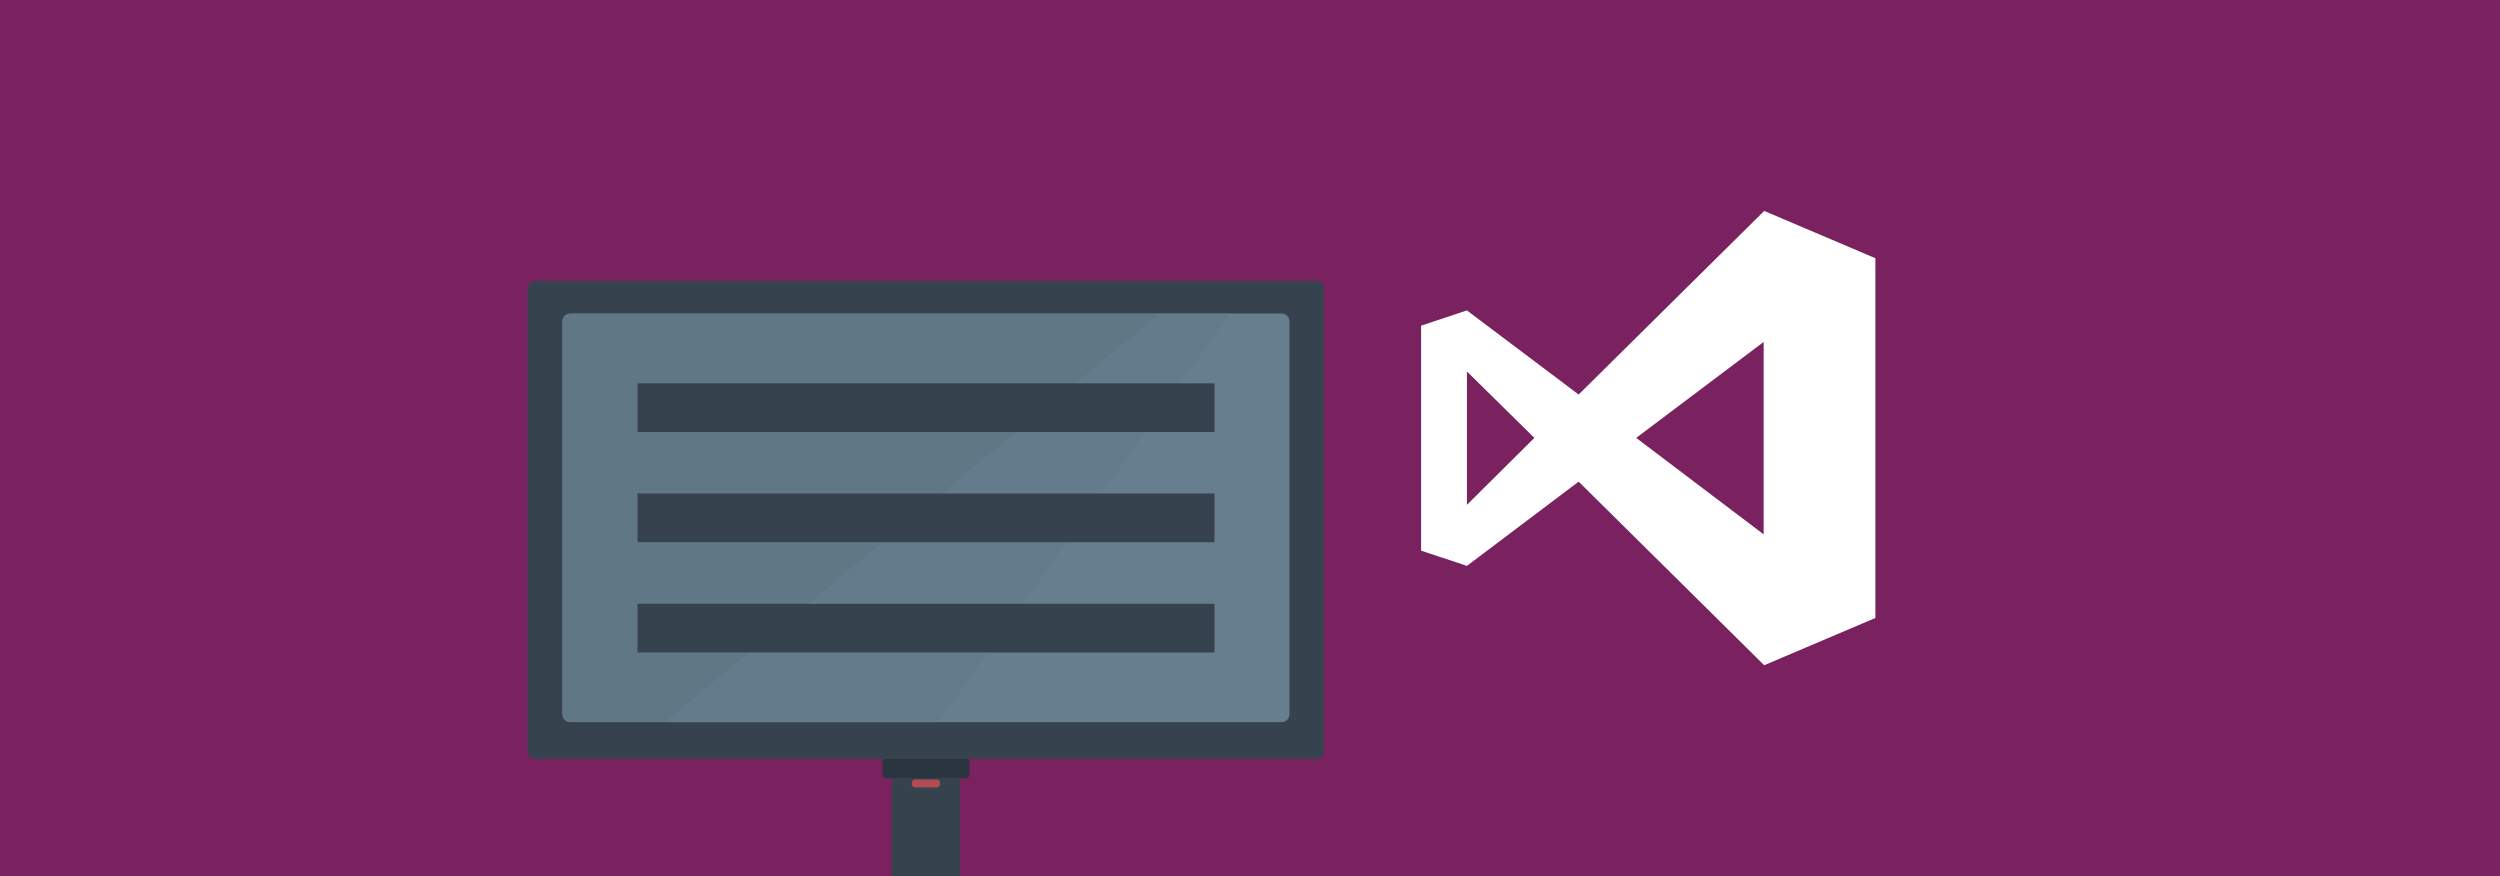 <svg version="1.1" xmlns="http://www.w3.org/2000/svg" x="0" y="0" viewBox="0 0 1920 673" xml:space="preserve"><style type="text/css">.st1{fill:#36434f}</style><path fill="#7a2160" d="M0 0h1920v673H0z"/><path class="st1" d="M684.8 596.3h52.6V673h-52.6z"/><path d="M721.9 602.3c0 1.3-1.1 2.4-2.4 2.4h-16.7c-1.3 0-2.4-1.1-2.4-2.4v-1.2c0-1.3 1.1-2.4 2.4-2.4h16.7c1.3 0 2.4 1.1 2.4 2.4v1.2z" fill="#b24b53"/><path d="M677.7 584.4c0-1.3 1.1-2.4 2.4-2.4h62.1c1.3 0 2.4 1.1 2.4 2.4v10.8c0 1.3-1.1 2.4-2.4 2.4h-62.1c-1.3 0-2.4-1.1-2.4-2.4v-10.8z" fill="#2b353f"/><path class="st1" d="M411.2 215.8c-3.3 0-6 2.7-6 6v355.1c0 3.3 2.7 6 6 6H1011c3.3 0 6-2.7 6-6V221.7c0-3.3-2.7-6-6-6H411.2z"/><path d="M990.3 548.6c0 3.3-2.7 6-6 6H437.9c-3.3 0-6-2.7-6-6V246.8c0-3.3 2.7-6 6-6h546.4c3.3 0 6 2.7 6 6v301.8z" fill="#667e8e"/><path fill="#647b8b" d="M890.7 240.9L510.8 554.6h209.8l224.1-313.7z"/><path d="M439.8 240.9c-4.2 0-7.9 3.5-7.9 7.8v298c0 4.2 3.5 7.8 7.9 7.8h71l379.9-313.6H439.8z" fill="#607786"/><path class="st1" d="M489.6 294.4h443.1v37.4H489.6zm0 84.6h443.1v37.4H489.6zm0 84.7h443.1v37.4H489.6z"/><path d="M1126.6 434.6l-35.2-11.7V250.1l35.2-11.7 85.8 64.6 142.5-141 85.4 36.3v276.3l-85.4 36.3-142.5-141-85.8 64.7zm130-98.3l97.9 74.1V262.6l-97.9 73.7zm-130 51.4l51.8-51.4-51.8-51v102.4z" fill="#fff"/></svg>